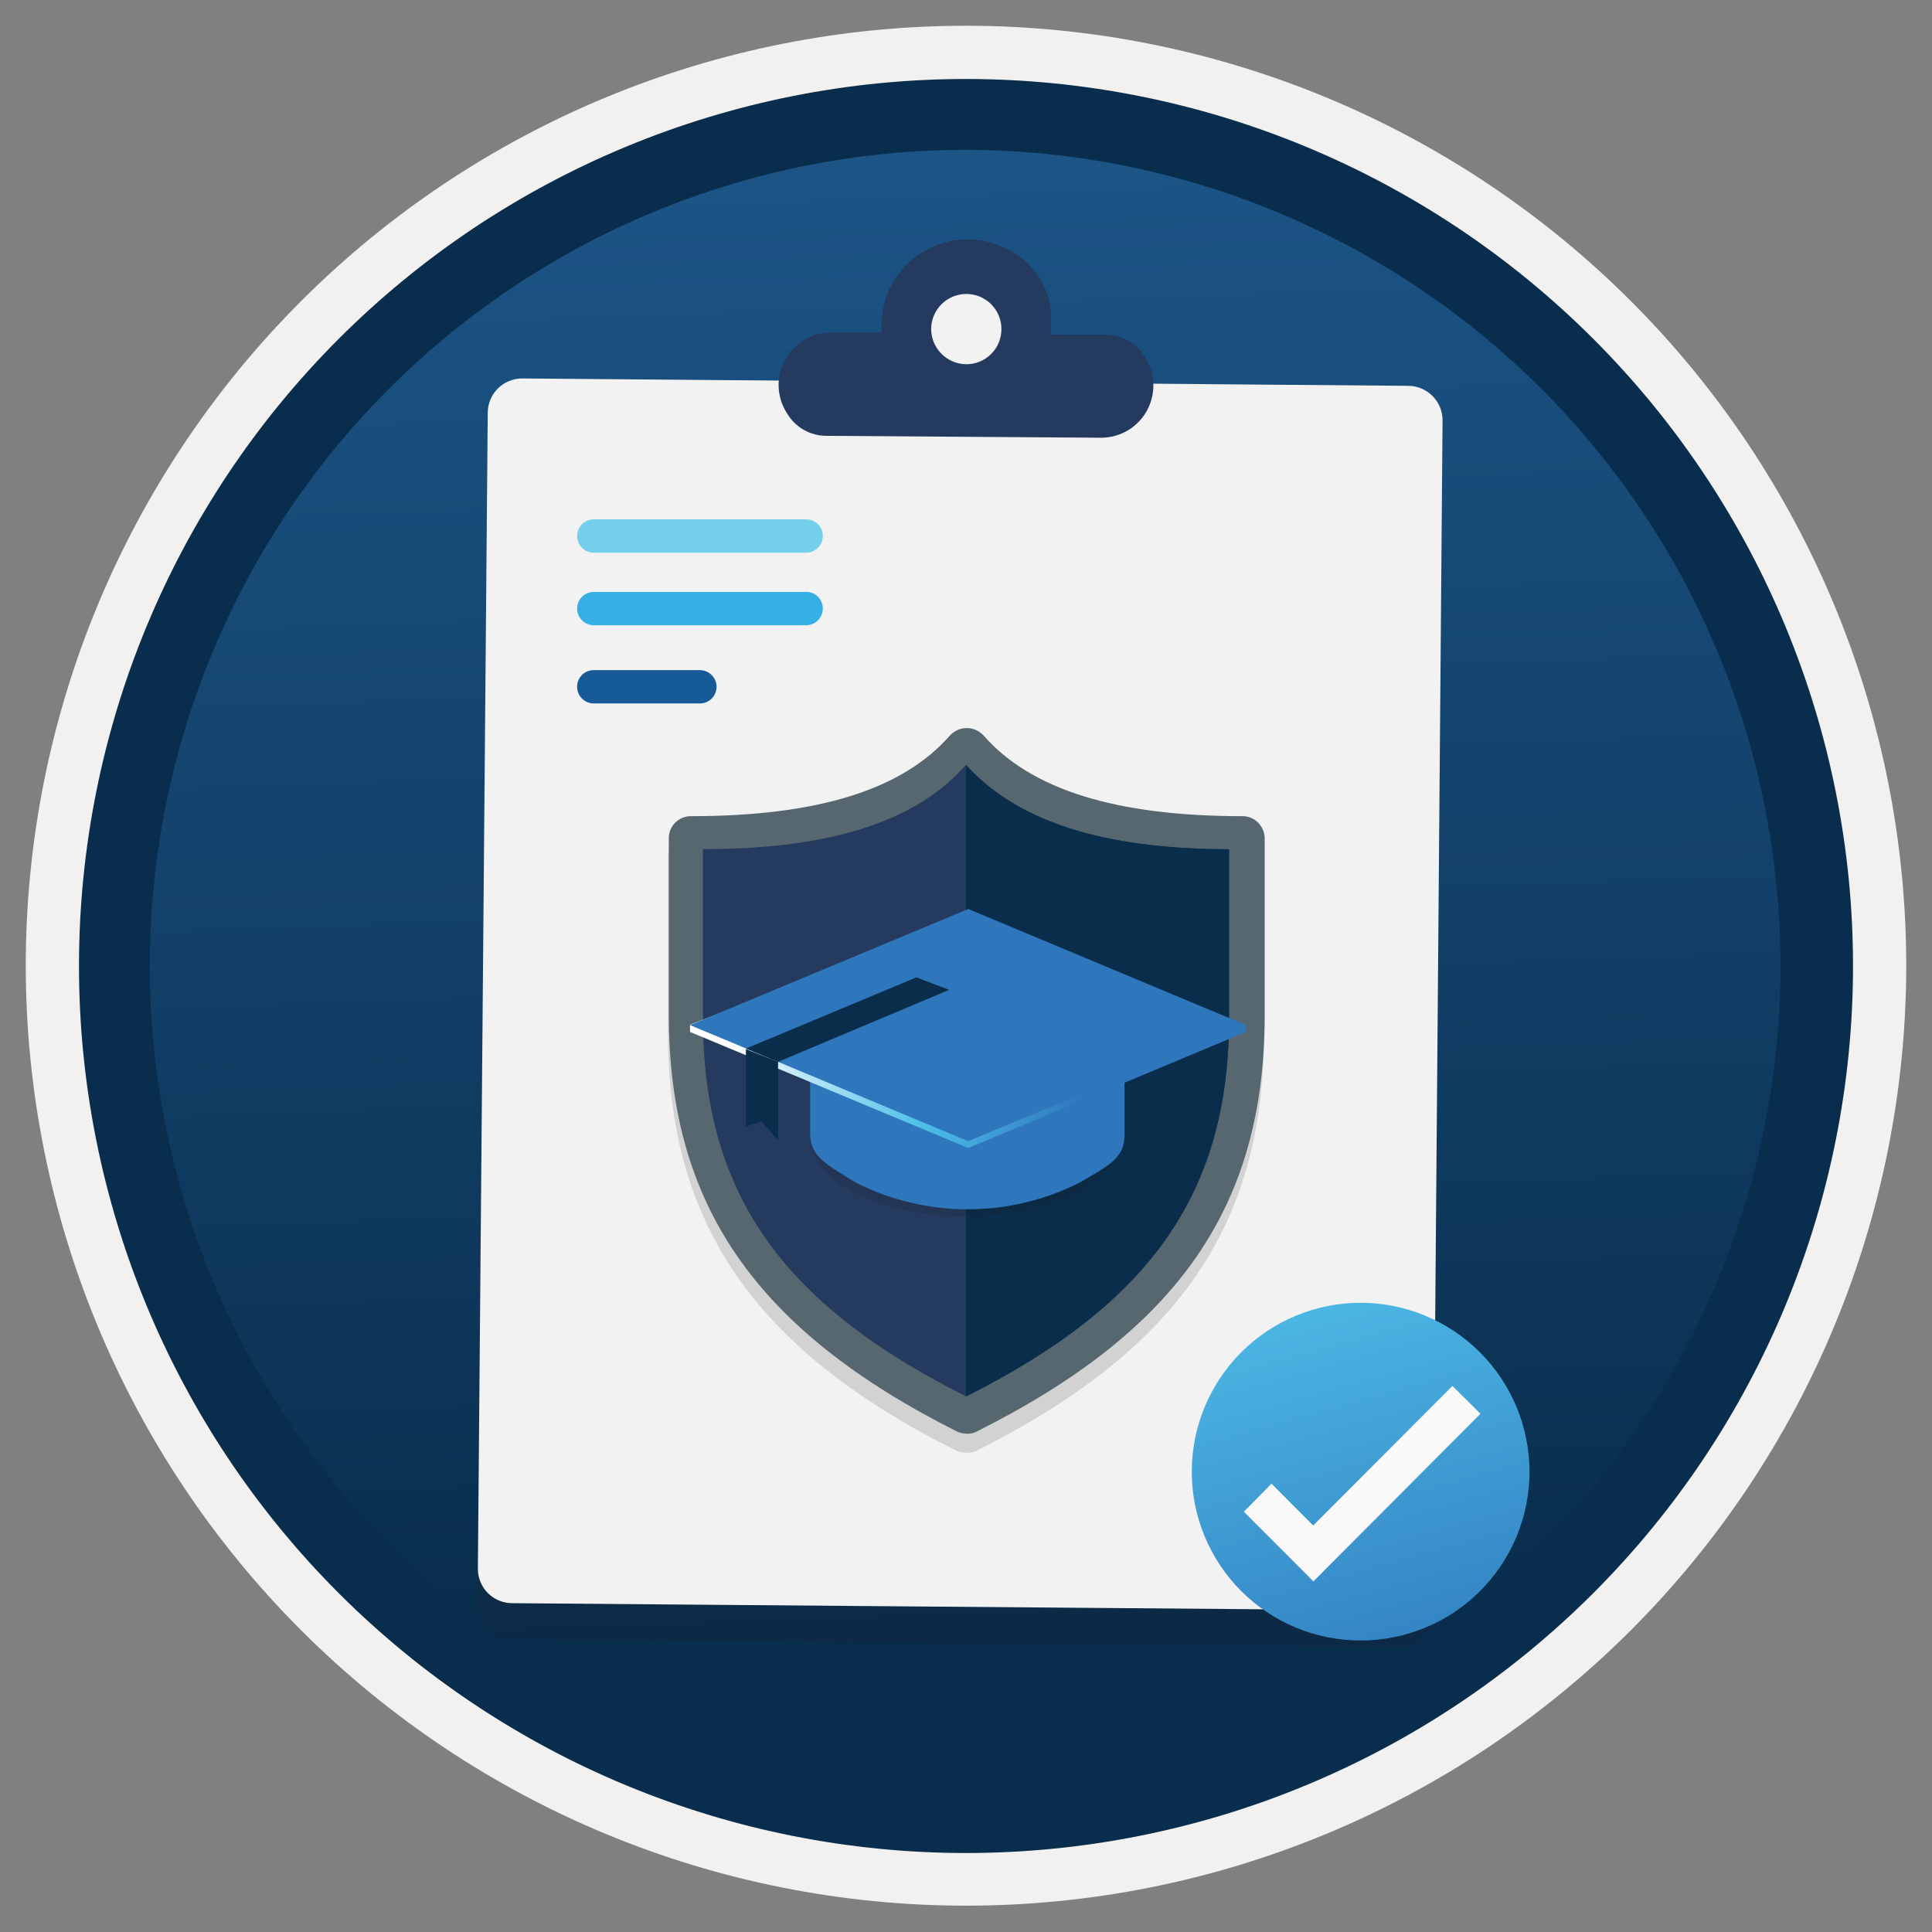 <svg width="102" height="102" viewBox="0 0 102 102" fill="none" xmlns="http://www.w3.org/2000/svg">
<rect x="0" y="0" width="102" height="102" fill="#808080" stroke="none"/>
<path d="M51 97.81C38.585 97.81 26.679 92.878 17.9 84.1C9.122 75.321 4.19 63.415 4.19 51C4.19 44.853 5.401 38.766 7.753 33.087C10.105 27.407 13.554 22.247 17.9 17.9C22.247 13.554 27.407 10.105 33.087 7.753C38.766 5.401 44.853 4.19 51 4.19C57.147 4.19 63.234 5.401 68.913 7.753C74.593 10.105 79.753 13.554 84.1 17.9C88.446 22.247 91.894 27.407 94.247 33.087C96.599 38.766 97.81 44.853 97.81 51C97.81 63.415 92.878 75.321 84.1 84.1C75.321 92.878 63.415 97.81 51 97.81V97.81Z" fill="url(#paint0_linear)"/>
<path fill-rule="evenodd" clip-rule="evenodd" d="M96.85 51C96.85 63.173 92.014 74.848 83.406 83.456C74.798 92.064 63.123 96.9 50.95 96.9C38.776 96.9 27.102 92.064 18.494 83.456C9.886 74.848 5.05 63.173 5.05 51C5.05 38.826 9.886 27.152 18.494 18.544C27.102 9.936 38.776 5.1 50.95 5.1C63.123 5.1 74.798 9.936 83.406 18.544C92.014 27.152 96.85 38.826 96.85 51V51ZM51 1.36C57.519 1.359 63.975 2.642 69.998 5.136C76.021 7.63 81.494 11.286 86.104 15.896C90.713 20.506 94.37 25.979 96.864 32.002C99.358 38.025 100.641 44.481 100.64 51C100.632 64.16 95.398 76.778 86.09 86.081C76.782 95.384 64.16 100.61 51 100.61C37.834 100.61 25.208 95.38 15.899 86.071C6.59 76.761 1.36 64.135 1.36 50.97C1.365 37.809 6.598 25.189 15.907 15.886C25.216 6.582 37.839 1.357 51 1.36V1.36Z" fill="#F2F1F0"/>
<path fill-rule="evenodd" clip-rule="evenodd" d="M94 51C94 62.413 89.472 73.359 81.411 81.437C73.35 89.516 62.413 94.066 51 94.09C39.572 94.09 28.612 89.55 20.531 81.469C12.45 73.388 7.91 62.428 7.91 51C7.91 39.572 12.45 28.612 20.531 20.531C28.612 12.45 39.572 7.91 51 7.91C62.413 7.934 73.35 12.484 81.411 20.562C89.472 28.641 94 39.587 94 51V51ZM51 4.17C63.42 4.17 75.331 9.104 84.114 17.886C92.896 26.668 97.83 38.58 97.83 51C97.83 63.42 92.896 75.331 84.114 84.114C75.331 92.896 63.42 97.83 51 97.83C38.58 97.83 26.668 92.896 17.886 84.114C9.104 75.331 4.17 63.42 4.17 51C4.17 38.58 9.104 26.668 17.886 17.886C26.668 9.104 38.58 4.17 51 4.17V4.17Z" fill="#092D4C"/>
<path opacity="0.15" d="M74.35 22.3L27.57 21.92C27.33 21.917 27.093 21.962 26.871 22.052C26.649 22.142 26.447 22.274 26.277 22.443C26.107 22.611 25.971 22.811 25.879 23.032C25.787 23.253 25.74 23.49 25.74 23.73L25.23 84.73C25.227 84.97 25.272 85.208 25.363 85.431C25.453 85.653 25.587 85.856 25.756 86.026C25.926 86.197 26.127 86.331 26.349 86.423C26.571 86.515 26.809 86.561 27.05 86.56L73.82 86.95C74.061 86.954 74.3 86.91 74.524 86.82C74.748 86.73 74.951 86.596 75.123 86.427C75.294 86.257 75.43 86.055 75.522 85.832C75.614 85.61 75.661 85.371 75.66 85.13L76.16 24.13C76.154 23.649 75.963 23.19 75.625 22.848C75.287 22.507 74.83 22.31 74.35 22.3V22.3Z" fill="#1F1D20"/>
<path d="M74.36 20.37L27.58 19.98C27.34 19.978 27.102 20.025 26.88 20.115C26.658 20.206 26.456 20.34 26.286 20.509C26.116 20.678 25.981 20.88 25.889 21.101C25.797 21.322 25.75 21.56 25.75 21.8L25.23 82.8C25.226 83.041 25.27 83.28 25.36 83.504C25.45 83.728 25.583 83.931 25.753 84.103C25.922 84.274 26.124 84.41 26.347 84.502C26.57 84.594 26.809 84.641 27.05 84.64L73.82 85.02C74.06 85.024 74.299 84.98 74.522 84.891C74.745 84.802 74.948 84.669 75.119 84.5C75.29 84.332 75.426 84.131 75.519 83.909C75.612 83.688 75.66 83.45 75.66 83.21L76.16 22.21C76.162 21.971 76.118 21.734 76.029 21.512C75.94 21.29 75.808 21.088 75.641 20.917C75.474 20.746 75.275 20.61 75.055 20.516C74.835 20.422 74.599 20.372 74.36 20.37Z" fill="#F2F2F3"/>
<path fill-rule="evenodd" clip-rule="evenodd" d="M53.42 13.28C54.063 13.639 54.597 14.167 54.963 14.806C55.33 15.446 55.515 16.173 55.5 16.91V17.27C55.5 17.41 55.5 17.53 55.5 17.67H58.37C58.789 17.669 59.202 17.777 59.566 17.984C59.931 18.191 60.236 18.489 60.45 18.85C60.719 19.266 60.871 19.747 60.891 20.243C60.91 20.738 60.795 21.23 60.559 21.665C60.323 22.101 59.973 22.465 59.548 22.72C59.122 22.974 58.636 23.109 58.14 23.11L43.63 23.01C43.209 23.01 42.796 22.9 42.431 22.692C42.066 22.483 41.763 22.182 41.55 21.82C41.28 21.403 41.127 20.921 41.108 20.424C41.09 19.928 41.205 19.436 41.443 19C41.68 18.564 42.031 18.2 42.458 17.946C42.885 17.693 43.373 17.559 43.87 17.56H46.54C46.54 17.43 46.54 17.31 46.54 17.17V17.05C46.563 16.258 46.794 15.485 47.208 14.809C47.622 14.133 48.206 13.577 48.901 13.197C49.596 12.816 50.379 12.623 51.172 12.637C51.964 12.652 52.739 12.873 53.42 13.28Z" fill="#243A5E"/>
<path d="M51 19.23C51.244 19.233 51.486 19.187 51.712 19.096C51.938 19.005 52.144 18.87 52.318 18.699C52.492 18.528 52.63 18.324 52.725 18.099C52.819 17.875 52.869 17.634 52.87 17.39C52.873 17.146 52.827 16.904 52.736 16.678C52.645 16.452 52.51 16.246 52.339 16.072C52.168 15.899 51.964 15.76 51.74 15.665C51.515 15.571 51.274 15.521 51.03 15.52C50.539 15.517 50.066 15.709 49.715 16.054C49.365 16.399 49.165 16.868 49.16 17.36C49.16 17.851 49.353 18.322 49.697 18.672C50.041 19.021 50.509 19.222 51 19.23V19.23Z" fill="#F2F2F3"/>
<path d="M71.83 86.61C73.001 86.611 74.161 86.382 75.243 85.934C76.325 85.487 77.308 84.831 78.137 84.004C78.965 83.176 79.622 82.194 80.071 81.112C80.519 80.03 80.75 78.871 80.75 77.7C80.747 75.335 79.807 73.068 78.134 71.395C76.462 69.723 74.195 68.782 71.83 68.78C69.466 68.782 67.2 69.723 65.529 71.396C63.858 73.069 62.92 75.336 62.92 77.7C62.92 80.063 63.859 82.329 65.53 84C67.201 85.671 69.467 86.61 71.83 86.61Z" fill="url(#paint1_linear)"/>
<path d="M76.68 73.17L69.33 80.54L67.13 78.33L65.67 79.81L69.34 83.49L78.16 74.64L76.68 73.17Z" fill="#FAF9F8"/>
<path opacity="0.15" fill-rule="evenodd" clip-rule="evenodd" d="M50.999 76.7C50.816 76.7 50.635 76.659 50.469 76.58C39.819 71.24 35.27 64.58 35.27 54.58V45.26C35.269 45.106 35.298 44.953 35.357 44.811C35.415 44.669 35.501 44.539 35.609 44.43C35.717 44.322 35.845 44.236 35.985 44.178C36.126 44.119 36.277 44.089 36.429 44.09C43.139 44.09 47.62 42.7 50.12 39.83C50.231 39.708 50.367 39.613 50.52 39.55C50.67 39.481 50.834 39.447 50.999 39.45C51.165 39.449 51.328 39.483 51.48 39.55C51.63 39.615 51.767 39.71 51.88 39.83C54.38 42.7 58.88 44.09 65.559 44.09C65.867 44.091 66.162 44.213 66.379 44.43C66.597 44.652 66.722 44.949 66.73 45.26V54.61C66.73 64.68 62.179 71.27 51.52 76.61C51.354 76.675 51.177 76.705 50.999 76.7V76.7Z" fill="#1F1D20"/>
<path fill-rule="evenodd" clip-rule="evenodd" d="M37.64 45.37V53.54C37.64 62.54 41.53 68.3 51.04 73.21C60.54 68.3 64.43 62.57 64.43 53.54V45.37C58.31 45.22 53.9 43.86 51.04 41.22C48.18 43.86 43.76 45.22 37.64 45.37ZM51.04 75.69C50.856 75.689 50.675 75.648 50.51 75.57C39.86 70.21 35.31 63.57 35.31 53.57V44.25C35.309 44.097 35.339 43.946 35.397 43.806C35.456 43.665 35.541 43.537 35.65 43.43C35.757 43.322 35.885 43.236 36.026 43.178C36.166 43.119 36.317 43.089 36.469 43.09C43.179 43.09 47.66 41.69 50.16 38.82C50.273 38.701 50.409 38.606 50.56 38.54C50.71 38.471 50.874 38.437 51.04 38.44C51.205 38.439 51.368 38.473 51.52 38.54C51.669 38.609 51.804 38.703 51.92 38.82C54.42 41.69 58.92 43.09 65.6 43.09C65.752 43.088 65.903 43.117 66.044 43.176C66.185 43.234 66.313 43.321 66.42 43.43C66.637 43.648 66.763 43.942 66.77 44.25V53.58C66.77 63.66 62.22 70.24 51.56 75.58C51.388 75.67 51.193 75.708 51 75.69H51.04Z" fill="#566770"/>
<path fill-rule="evenodd" clip-rule="evenodd" d="M50.999 40.38C48.089 43.72 42.999 44.83 37.109 44.83V53.72C37.109 62.88 41.169 68.79 50.999 73.72C60.829 68.79 64.889 62.88 64.889 53.72V44.83C59.079 44.83 53.999 43.72 50.999 40.38Z" fill="#243A5E"/>
<path fill-rule="evenodd" clip-rule="evenodd" d="M51 40.38V73.73C60.83 68.79 64.89 62.88 64.89 53.73V44.84C59.08 44.83 54 43.72 51 40.38Z" fill="#0B2D4C"/>
<path opacity="0.15" d="M51 64.22C55.53 64.22 59.21 62.36 59.21 60.07C59.21 57.78 55.53 55.94 51 55.94C46.47 55.94 42.79 57.79 42.79 60.08C42.79 62.37 46.48 64.22 51 64.22Z" fill="#1F1D20"/>
<path d="M59.37 54.06V59.91C59.37 61.15 58.55 61.53 56.969 62.45C55.145 63.367 53.132 63.845 51.09 63.845C49.048 63.845 47.034 63.367 45.209 62.45C43.59 61.45 42.77 61.07 42.77 59.83V54.06C42.77 55.3 43.59 53.14 45.209 54.06C47.034 54.977 49.048 55.455 51.09 55.455C53.132 55.455 55.145 54.977 56.969 54.06C58.59 53.16 59.37 55.27 59.37 54.06Z" fill="url(#paint2_linear)"/>
<path d="M51.12 60.61L36.43 54.48V54.1L51.12 48.35L65.78 54.1V54.48L51.12 60.61Z" fill="url(#paint3_linear)"/>
<path d="M51.12 60.25L36.43 54.12L51.12 47.99L65.78 54.12L51.12 60.25Z" fill="url(#paint4_linear)"/>
<path d="M41.08 56.06L39.38 55.36L48.38 51.6L50.11 52.26L41.08 56.06Z" fill="url(#paint5_linear)"/>
<path d="M41.08 56.06L39.38 55.39V59.48L40.2 59.2L41.08 60.2V56.06Z" fill="url(#paint6_linear)"/>
<path d="M42.56 27.42H31.35C31.116 27.42 30.892 27.512 30.727 27.677C30.562 27.843 30.47 28.066 30.47 28.3C30.47 28.533 30.562 28.757 30.727 28.922C30.892 29.087 31.116 29.18 31.35 29.18H42.56C42.793 29.18 43.017 29.087 43.182 28.922C43.347 28.757 43.44 28.533 43.44 28.3C43.441 28.184 43.419 28.069 43.376 27.961C43.332 27.854 43.267 27.756 43.185 27.674C43.103 27.593 43.005 27.528 42.898 27.484C42.791 27.44 42.676 27.418 42.56 27.42V27.42Z" fill="#74CFEB"/>
<path d="M42.56 31.25H31.35C31.116 31.25 30.892 31.343 30.727 31.508C30.562 31.673 30.47 31.896 30.47 32.13C30.47 32.363 30.562 32.587 30.727 32.752C30.892 32.917 31.116 33.01 31.35 33.01H42.56C42.793 33.01 43.017 32.917 43.182 32.752C43.347 32.587 43.44 32.363 43.44 32.13C43.441 32.014 43.419 31.899 43.376 31.791C43.332 31.684 43.267 31.587 43.185 31.505C43.103 31.423 43.005 31.358 42.898 31.314C42.791 31.27 42.676 31.248 42.56 31.25V31.25Z" fill="#35AFE4"/>
<path fill-rule="evenodd" clip-rule="evenodd" d="M31.35 35.38H36.95C37.183 35.38 37.407 35.473 37.572 35.638C37.737 35.803 37.83 36.027 37.83 36.26C37.83 36.493 37.737 36.717 37.572 36.882C37.407 37.047 37.183 37.14 36.95 37.14H31.35C31.116 37.14 30.893 37.047 30.727 36.882C30.562 36.717 30.47 36.493 30.47 36.26C30.468 36.144 30.49 36.029 30.534 35.922C30.578 35.814 30.643 35.717 30.724 35.635C30.806 35.553 30.904 35.488 31.012 35.444C31.119 35.4 31.234 35.379 31.35 35.38Z" fill="#175A98"/>
<defs>
<linearGradient id="paint0_linear" x1="46.81" y1="-67.56" x2="54.37" y2="149.01" gradientUnits="userSpaceOnUse">
<stop stop-color="#2E7BBF"/>
<stop offset="0.71" stop-color="#092D4C"/>
</linearGradient>
<linearGradient id="paint1_linear" x1="68.2" y1="64.72" x2="80.96" y2="110.36" gradientUnits="userSpaceOnUse">
<stop stop-color="#51C2EB"/>
<stop offset="0.58" stop-color="#2E77BC"/>
</linearGradient>
<linearGradient id="paint2_linear" x1="-15017.9" y1="-1225.56" x2="-14741.7" y2="-1225.56" gradientUnits="userSpaceOnUse">
<stop stop-color="#51C2EB"/>
<stop offset="0.58" stop-color="#2E77BC"/>
</linearGradient>
<linearGradient id="paint3_linear" x1="38.11" y1="52.38" x2="60.93" y2="56.1" gradientUnits="userSpaceOnUse">
<stop offset="0.04" stop-color="white"/>
<stop offset="0.49" stop-color="#50C1EA"/>
<stop offset="0.85" stop-color="#2E77BC"/>
</linearGradient>
<linearGradient id="paint4_linear" x1="-29607.1" y1="-113610" x2="-29528.6" y2="-97824" gradientUnits="userSpaceOnUse">
<stop offset="0.04" stop-color="white"/>
<stop offset="0.49" stop-color="#50C1EA"/>
<stop offset="0.85" stop-color="#2E77BC"/>
</linearGradient>
<linearGradient id="paint5_linear" x1="32.41" y1="3338.94" x2="33.02" y2="3178.86" gradientUnits="userSpaceOnUse">
<stop stop-color="#2E7BBF"/>
<stop offset="0.71" stop-color="#0B2D4C"/>
</linearGradient>
<linearGradient id="paint6_linear" x1="-1658.93" y1="-16494.2" x2="-1600.13" y2="-15676.6" gradientUnits="userSpaceOnUse">
<stop stop-color="#2E7BBF"/>
<stop offset="0.71" stop-color="#0B2D4C"/>
</linearGradient>
</defs>
</svg>
